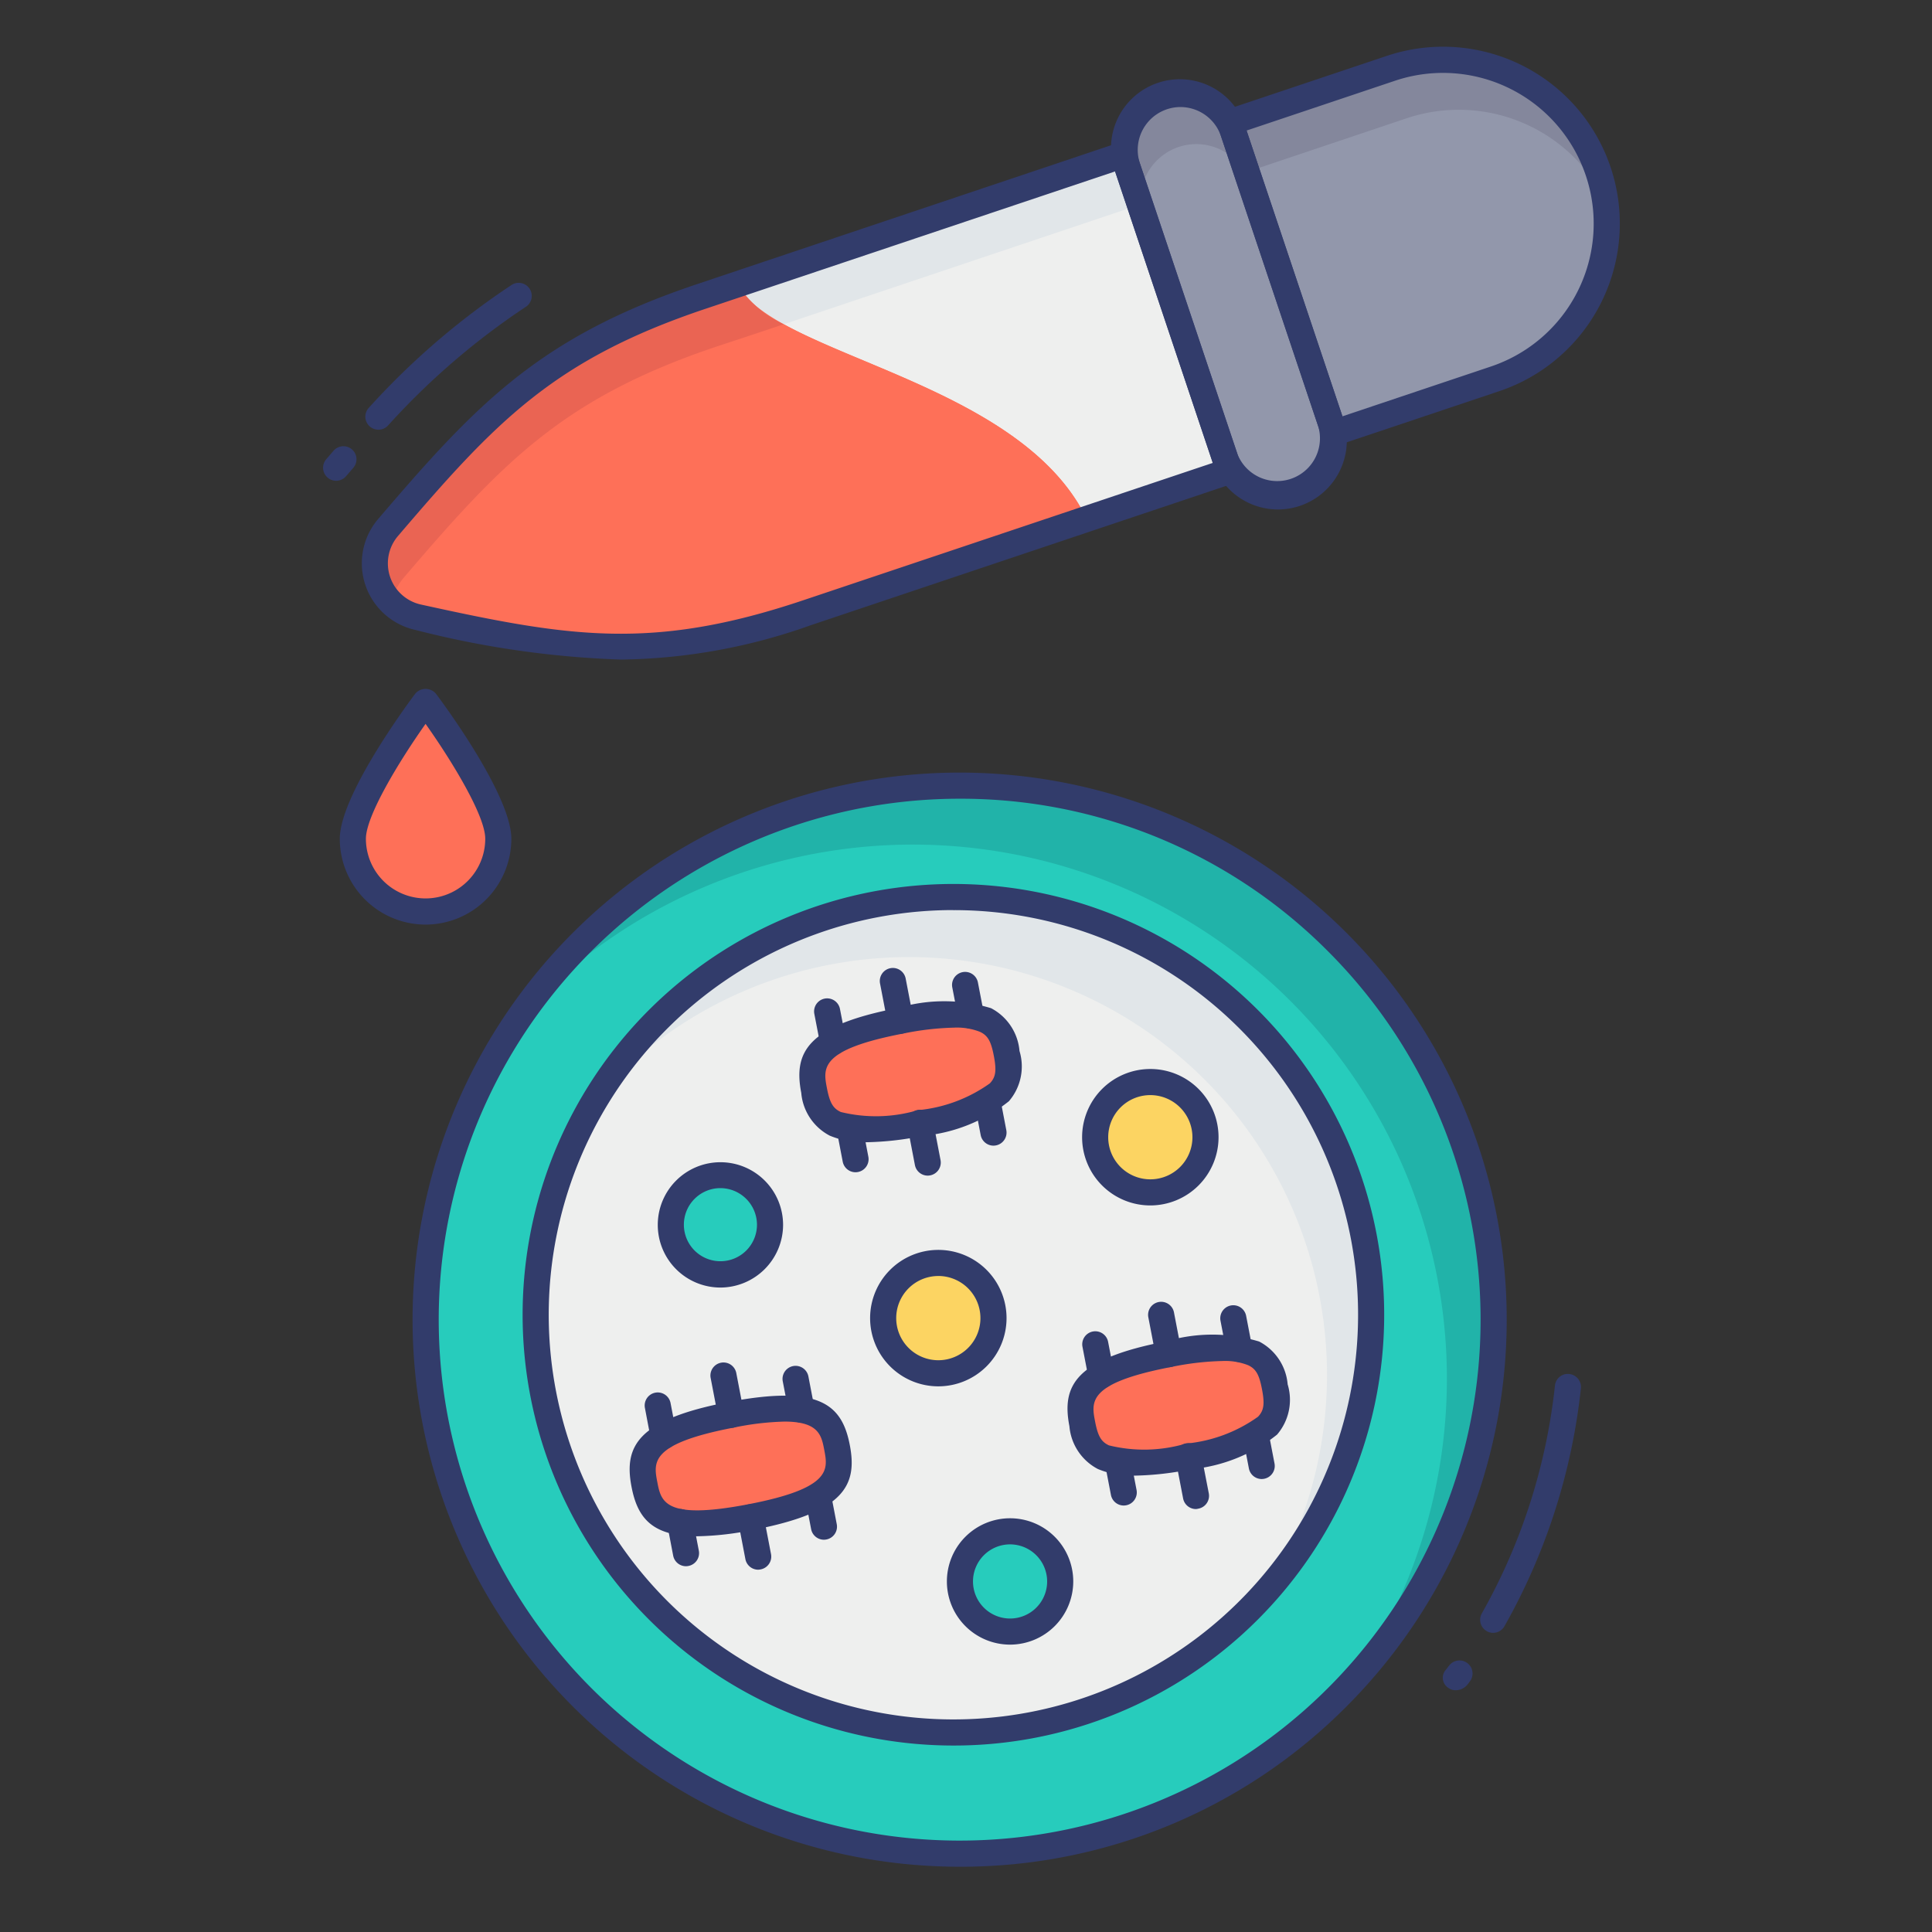<svg id="color_line" height="512" viewBox="0 0 74 74" width="512" xmlns="http://www.w3.org/2000/svg" data-name="color line"><rect x="0" y="0" width="74" height="74" fill="#333333" stroke="none"/><circle cx="36.757" cy="50.547" fill="#27ccbc" r="20.453" transform="matrix(.707 -.707 .707 .707 -24.976 40.796)"/><path d="m51.83 64.38a20.456 20.456 0 0 0 -31.33-26.04q-.33.33-.63.66a20.168 20.168 0 0 1 2.42-2.92 20.459 20.459 0 0 1 29.54 28.3z" fill="#21b3a9"/><circle cx="36.757" cy="50.547" fill="#eeefee" r="16.007" transform="matrix(.707 -.707 .707 .707 -24.976 40.796)"/><path d="m48.08 61.87c-.18.18-.36.35-.55.53a16.01 16.01 0 0 0 -23.48-21.58 17.184 17.184 0 0 1 1.39-1.59 16.009 16.009 0 0 1 22.64 22.64z" fill="#e1e6e9"/><path d="m38.556 40.347c.208 1.081.151 2-3.312 2.667s-3.857-.168-4.065-1.25-.151-2 3.312-2.667 3.857.169 4.065 1.25z" fill="#fe7058"/><path d="m33.2 43.75a3.355 3.355 0 0 1 -1.419-.252 2.043 2.043 0 0 1 -1.091-1.639c-.3-1.551.214-2.581 3.709-3.252a6.2 6.2 0 0 1 3.559.008 2.043 2.043 0 0 1 1.091 1.639 2.041 2.041 0 0 1 -.406 1.926 6.2 6.2 0 0 1 -3.3 1.326 11.646 11.646 0 0 1 -2.143.244zm3.347-4.389a10.778 10.778 0 0 0 -1.959.228c-3.2.614-3.061 1.327-2.916 2.082.108.566.233.781.532.921a5.645 5.645 0 0 0 2.947-.069 5.65 5.65 0 0 0 2.763-1.028c.226-.241.261-.487.152-1.053-.108-.566-.233-.781-.532-.921a2.417 2.417 0 0 0 -.99-.16z" fill="#323c6b"/><path d="m34.491 39.6a.5.5 0 0 1 -.491-.407l-.291-1.515a.5.5 0 1 1 .982-.188l.291 1.51a.5.5 0 0 1 -.4.585.522.522 0 0 1 -.091.015z" fill="#323c6b"/><path d="m31.908 40.414a.5.5 0 0 1 -.491-.406l-.228-1.183a.5.5 0 0 1 .982-.188l.229 1.183a.5.5 0 0 1 -.4.585.522.522 0 0 1 -.092.009z" fill="#323c6b"/><path d="m37.192 39.4a.5.5 0 0 1 -.491-.406l-.228-1.183a.5.5 0 0 1 .982-.188l.228 1.183a.5.5 0 0 1 -.4.585.522.522 0 0 1 -.091.009z" fill="#323c6b"/><path d="m35.534 45.029a.5.5 0 0 1 -.491-.406l-.291-1.515a.5.5 0 1 1 .982-.188l.291 1.515a.5.5 0 0 1 -.4.585.522.522 0 0 1 -.091.009z" fill="#323c6b"/><path d="m32.769 44.9a.5.5 0 0 1 -.491-.406l-.227-1.183a.5.5 0 0 1 .982-.188l.227 1.183a.5.5 0 0 1 -.4.585.522.522 0 0 1 -.091.009z" fill="#323c6b"/><path d="m38.053 43.881a.5.5 0 0 1 -.491-.406l-.227-1.183a.5.5 0 1 1 .982-.188l.227 1.183a.5.5 0 0 1 -.4.585.522.522 0 0 1 -.091.009z" fill="#323c6b"/><path d="m48.829 53.117c.208 1.081.151 2-3.312 2.667s-3.857-.168-4.065-1.25-.151-2 3.312-2.667 3.857.168 4.065 1.25z" fill="#fe7058"/><path d="m43.472 56.52a3.36 3.36 0 0 1 -1.42-.253 2.043 2.043 0 0 1 -1.091-1.639c-.3-1.551.214-2.58 3.709-3.252a6.2 6.2 0 0 1 3.559.008 2.043 2.043 0 0 1 1.091 1.639 2.042 2.042 0 0 1 -.406 1.926 6.2 6.2 0 0 1 -3.3 1.326 11.636 11.636 0 0 1 -2.142.245zm3.347-4.39a10.79 10.79 0 0 0 -1.96.229c-3.2.614-3.061 1.327-2.916 2.081.108.566.233.781.532.921a5.643 5.643 0 0 0 2.947-.068 5.644 5.644 0 0 0 2.763-1.029c.226-.24.261-.486.152-1.053-.108-.566-.233-.781-.532-.921a2.412 2.412 0 0 0 -.986-.16z" fill="#323c6b"/><path d="m44.764 52.368a.5.5 0 0 1 -.491-.406l-.291-1.515a.5.5 0 0 1 .982-.188l.291 1.515a.5.5 0 0 1 -.4.585.522.522 0 0 1 -.091.009z" fill="#323c6b"/><path d="m42.182 53.183a.5.5 0 0 1 -.491-.406l-.228-1.183a.5.5 0 1 1 .982-.188l.228 1.183a.5.5 0 0 1 -.4.585.522.522 0 0 1 -.091.009z" fill="#323c6b"/><path d="m47.465 52.168a.5.5 0 0 1 -.491-.406l-.228-1.183a.5.5 0 0 1 .982-.188l.228 1.183a.5.5 0 0 1 -.4.585.522.522 0 0 1 -.091.009z" fill="#323c6b"/><path d="m45.807 57.8a.5.5 0 0 1 -.491-.406l-.291-1.515a.5.5 0 1 1 .982-.188l.293 1.509a.5.5 0 0 1 -.4.585.522.522 0 0 1 -.093.015z" fill="#323c6b"/><path d="m43.042 57.665a.5.5 0 0 1 -.491-.406l-.227-1.183a.5.5 0 0 1 .982-.188l.227 1.183a.5.5 0 0 1 -.4.585.522.522 0 0 1 -.091.009z" fill="#323c6b"/><path d="m48.326 56.65a.5.5 0 0 1 -.491-.406l-.227-1.183a.5.5 0 1 1 .982-.188l.227 1.183a.5.5 0 0 1 -.4.585.522.522 0 0 1 -.091.009z" fill="#323c6b"/><path d="m32.062 55.442c.208 1.081.151 2-3.312 2.667s-3.857-.168-4.065-1.25-.151-2 3.312-2.667 3.858.168 4.065 1.25z" fill="#fe7058"/><path d="m26.7 58.843c-1.745 0-2.285-.723-2.51-1.89-.3-1.551.214-2.581 3.709-3.252s4.352.1 4.65 1.646c.3 1.551-.214 2.581-3.709 3.252a11.651 11.651 0 0 1 -2.14.244zm3.35-4.393a10.746 10.746 0 0 0 -1.958.233c-3.2.614-3.061 1.327-2.916 2.082s.285 1.466 3.479.853 3.061-1.327 2.916-2.082c-.106-.554-.209-1.086-1.521-1.086z" fill="#323c6b"/><path d="m28 54.692a.5.5 0 0 1 -.491-.406l-.291-1.515a.5.5 0 0 1 .982-.188l.291 1.515a.5.5 0 0 1 -.4.585.522.522 0 0 1 -.091.009z" fill="#323c6b"/><path d="m25.415 55.508a.5.5 0 0 1 -.491-.406l-.224-1.183a.5.5 0 0 1 .982-.188l.227 1.183a.5.5 0 0 1 -.4.585.522.522 0 0 1 -.094.009z" fill="#323c6b"/><path d="m30.7 54.493a.5.5 0 0 1 -.491-.406l-.229-1.187a.5.5 0 0 1 .982-.188l.228 1.188a.5.5 0 0 1 -.4.585.522.522 0 0 1 -.09.008z" fill="#323c6b"/><path d="m29.041 60.123a.5.5 0 0 1 -.491-.406l-.291-1.517a.5.5 0 0 1 .982-.188l.291 1.515a.5.5 0 0 1 -.4.585.522.522 0 0 1 -.091.011z" fill="#323c6b"/><path d="m26.275 59.99a.5.5 0 0 1 -.491-.406l-.226-1.184a.5.5 0 1 1 .982-.188l.227 1.183a.5.5 0 0 1 -.4.585.522.522 0 0 1 -.092.01z" fill="#323c6b"/><path d="m31.559 58.975a.5.5 0 0 1 -.491-.406l-.227-1.183a.5.5 0 0 1 .982-.188l.227 1.183a.5.5 0 0 1 -.4.585.522.522 0 0 1 -.091.009z" fill="#323c6b"/><circle cx="27.594" cy="46.912" fill="#27ccbc" r="1.904"/><path d="m27.594 49.316a2.4 2.4 0 1 1 2.4-2.4 2.407 2.407 0 0 1 -2.4 2.4zm0-3.808a1.4 1.4 0 1 0 1.4 1.4 1.406 1.406 0 0 0 -1.4-1.4z" fill="#323c6b"/><circle cx="38.688" cy="60.573" fill="#27ccbc" r="1.92"/><path d="m38.688 62.993a2.42 2.42 0 1 1 2.42-2.42 2.423 2.423 0 0 1 -2.42 2.42zm0-3.84a1.42 1.42 0 1 0 1.42 1.42 1.422 1.422 0 0 0 -1.42-1.42z" fill="#323c6b"/><circle cx="44.06" cy="43.558" fill="#fcd462" r="2.113"/><path d="m44.06 46.171a2.613 2.613 0 1 1 2.613-2.613 2.615 2.615 0 0 1 -2.613 2.613zm0-4.226a1.613 1.613 0 1 0 1.613 1.613 1.615 1.615 0 0 0 -1.613-1.613z" fill="#323c6b"/><circle cx="35.94" cy="50.486" fill="#fcd462" r="2.113"/><path d="m35.94 53.1a2.613 2.613 0 1 1 2.613-2.613 2.615 2.615 0 0 1 -2.613 2.613zm0-4.226a1.613 1.613 0 1 0 1.613 1.613 1.615 1.615 0 0 0 -1.613-1.614z" fill="#323c6b"/><path d="m61.217 6.567a6.272 6.272 0 0 0 -7.942-3.952l-6.161 2.066 3.986 11.894 6.161-2.067a6.272 6.272 0 0 0 3.956-7.941z" fill="#9297ab"/><path d="m50.976 16.195-3.734-11.134a2.138 2.138 0 1 0 -4.053 1.36l3.735 11.134a2.138 2.138 0 0 0 4.053-1.36z" fill="#9297ab"/><path d="m43.025 5.933-16.173 5.425c-5.874 1.97-8.206 4.422-11.988 8.845a2.114 2.114 0 0 0 1.153 3.437c5.684 1.247 9.023 1.8 14.9-.173l16.172-5.425z" fill="#eeefee"/><path d="m28.25 10.889-1.4.469c-5.874 1.97-8.206 4.422-11.988 8.845a2.114 2.114 0 0 0 1.153 3.437c5.684 1.247 9.023 1.8 14.9-.173l10.708-3.592c-2.592-5.344-12.003-6.248-13.373-8.986z" fill="#fe7058"/><path d="m61.48 7.67a6.269 6.269 0 0 0 -7.6-3.14l-6.13 2.06-.51-1.53c0-.01 0-.01-.01-.02l-.12-.36 6.17-2.07a6.273 6.273 0 0 1 7.94 3.96 6.474 6.474 0 0 1 .26 1.1z" fill="#84879c"/><path d="m47.84 6.96a2.134 2.134 0 0 0 -4.13 1l-.52-1.54a2.135 2.135 0 0 1 4.04-1.38c.01.01.01.01.01.02l.51 1.53-.03.01z" fill="#84879c"/><path d="m43.78 8.3-.15-.45-13.61 4.57-1.17.39-1.39.46c-5.88 1.97-8.21 4.43-11.99 8.85a2.088 2.088 0 0 0 -.47.97 2.055 2.055 0 0 1 -.55-.9 2.8 2.8 0 0 1 -.06-.28 2.066 2.066 0 0 1 -.03-.35 2.162 2.162 0 0 1 .12-.71 1.88 1.88 0 0 1 .38-.65c3.79-4.42 6.12-6.87 11.99-8.84l1.4-.47 14.77-4.96.17.49.52 1.56v.02c.02.1.04.2.07.3z" fill="#e1e6e9"/><path d="m28.25 10.889-1.4.469c-5.874 1.97-8.206 4.422-11.988 8.845a2.114 2.114 0 0 0 1.153 3.437c5.684 1.247 9.023 1.8 14.9-.173l10.708-3.592c-2.592-5.344-12.003-6.248-13.373-8.986z" fill="#fe7058"/><path d="m30.02 12.42-1.17.39-1.39.46c-5.88 1.97-8.21 4.43-11.99 8.85a2.088 2.088 0 0 0 -.47.97 2.055 2.055 0 0 1 -.55-.9 2.8 2.8 0 0 1 -.06-.28 2.066 2.066 0 0 1 -.03-.35 2.162 2.162 0 0 1 .12-.71 2.26 2.26 0 0 1 .38-.65c3.79-4.42 6.12-6.87 11.99-8.84l1.4-.47a4.16 4.16 0 0 0 1.77 1.53z" fill="#ea6453"/><path d="m13.518 32.129c0-1.538 2.785-5.253 2.785-5.253s2.785 3.715 2.785 5.253a2.785 2.785 0 1 1 -5.571 0z" fill="#fe7058"/><g fill="#323c6b"><path d="m16.3 35.414a3.289 3.289 0 0 1 -3.285-3.286c0-1.657 2.59-5.159 2.885-5.553a.518.518 0 0 1 .8 0c.3.394 2.886 3.9 2.886 5.553a3.29 3.29 0 0 1 -3.286 3.286zm0-7.688c-1.013 1.434-2.285 3.525-2.285 4.4a2.285 2.285 0 1 0 4.571 0c.003-.876-1.269-2.966-2.286-4.4z"/><path d="m23.777 25.263a36.45 36.45 0 0 1 -7.867-1.135 2.614 2.614 0 0 1 -1.425-4.25c3.751-4.387 6.168-6.968 12.209-8.994l16.172-5.425a.5.5 0 0 1 .633.315l4.062 12.109a.5.5 0 0 1 -.315.633l-16.173 5.425a22.344 22.344 0 0 1 -7.296 1.322zm18.933-18.697-15.7 5.266c-5.8 1.946-8.025 4.32-11.768 8.7a1.614 1.614 0 0 0 .88 2.623c5.624 1.235 8.83 1.788 14.63-.159l15.7-5.266z"/><path d="m36.757 71.5a20.954 20.954 0 1 1 14.816-6.137 20.817 20.817 0 0 1 -14.816 6.137zm0-40.907a19.953 19.953 0 1 0 14.109 5.844 19.823 19.823 0 0 0 -14.109-5.844z"/><path d="m36.507 66.858a16.5 16.5 0 1 1 11.672-4.827 16.457 16.457 0 0 1 -11.672 4.827zm0-32a15.5 15.5 0 1 0 10.965 4.534 15.457 15.457 0 0 0 -10.965-4.532z"/><path d="m51.1 17.075a.5.5 0 0 1 -.474-.341l-3.986-11.894a.5.5 0 0 1 .315-.633l6.161-2.066a6.772 6.772 0 0 1 8.575 4.267 6.772 6.772 0 0 1 -4.267 8.575l-6.161 2.066a.5.5 0 0 1 -.163.026zm-3.353-12.075 3.671 10.946 5.687-1.908a5.772 5.772 0 0 0 3.637-7.309 5.772 5.772 0 0 0 -7.308-3.637z"/><path d="m48.947 19.514a2.642 2.642 0 0 1 -2.5-1.8l-3.733-11.134a2.638 2.638 0 1 1 5-1.678l3.736 11.134a2.641 2.641 0 0 1 -2.5 3.478zm-3.731-15.414a1.64 1.64 0 0 0 -1.554 2.159l3.738 11.141a1.638 1.638 0 0 0 3.1-1.042l-3.732-11.138a1.641 1.641 0 0 0 -1.552-1.12z"/><path d="m12.875 18.415a.5.5 0 0 1 -.379-.826l.287-.333a.5.5 0 0 1 .757.653l-.285.331a.5.5 0 0 1 -.38.175z"/><path d="m14.493 16.459a.5.5 0 0 1 -.367-.839 28.822 28.822 0 0 1 5.474-4.709.5.5 0 0 1 .544.839 27.847 27.847 0 0 0 -5.284 4.55.5.5 0 0 1 -.367.159z"/><path d="m55.753 64.74a.452.452 0 0 1 -.267-.083.462.462 0 0 1 -.142-.657l.157-.2a.5.5 0 0 1 .817.576c-.033.046-.068.09-.1.135a.585.585 0 0 1 -.465.229z"/><path d="m57.193 62.542a.5.5 0 0 1 -.435-.746 22.654 22.654 0 0 0 2.8-8.725.494.494 0 0 1 .551-.443.5.5 0 0 1 .443.551 23.648 23.648 0 0 1 -2.927 9.108.5.5 0 0 1 -.432.255z"/></g></svg>